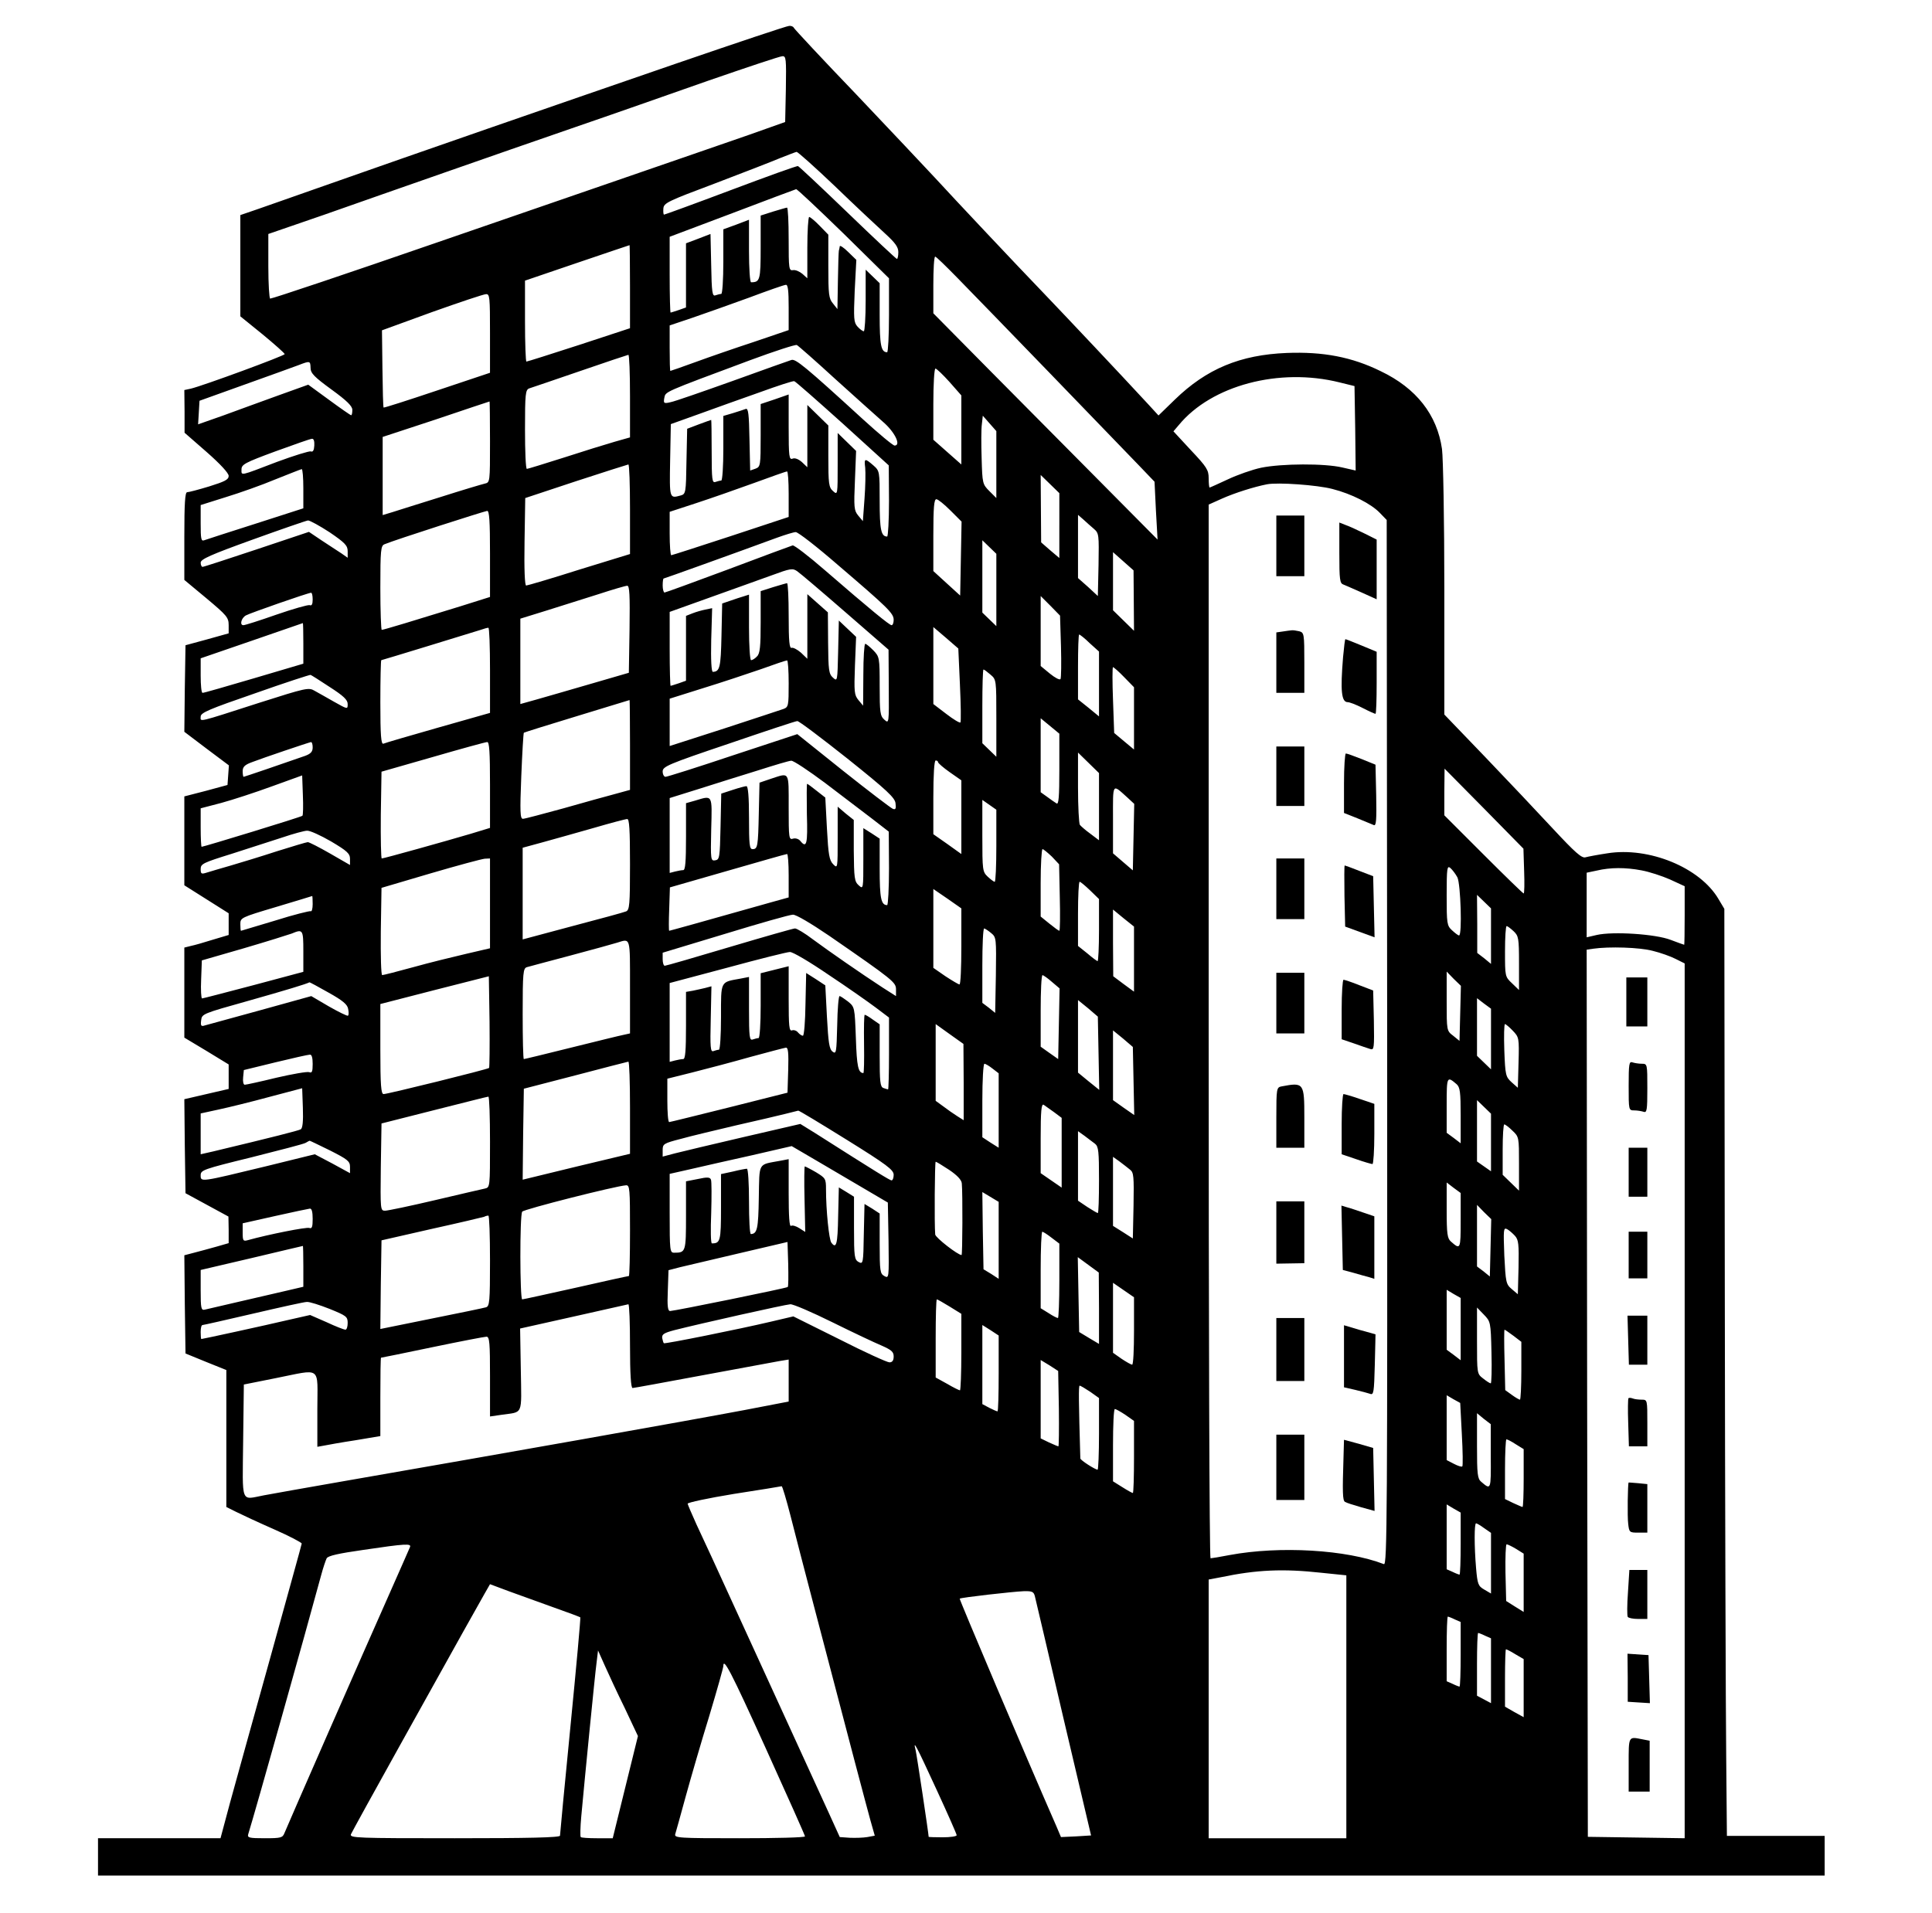 <?xml version="1.0" standalone="no"?>
<!DOCTYPE svg PUBLIC "-//W3C//DTD SVG 20010904//EN"
 "http://www.w3.org/TR/2001/REC-SVG-20010904/DTD/svg10.dtd">
<svg version="1.0" xmlns="http://www.w3.org/2000/svg"
 width="828pt" height="820pt" viewBox="0 0 828 820"
 preserveAspectRatio="xMidYMid meet">

<g transform="translate(0,820) scale(0.1,-0.1)"
fill="#000000" stroke="none">
<path d="M2905 7930 c-589 -203 -1080 -373 -1540 -535 -104 -37 -223 -78 -262
-92 l-73 -25 0 -217 0 -217 95 -77 c52 -43 95 -81 95 -85 0 -7 -351 -136 -402
-148 l-28 -6 1 -92 0 -91 95 -83 c58 -51 94 -90 94 -102 0 -16 -16 -24 -83
-45 -46 -14 -88 -25 -95 -25 -9 0 -12 -49 -12 -188 l0 -188 95 -79 c87 -73 95
-82 95 -115 l0 -35 -93 -26 -92 -25 -3 -186 -2 -185 95 -72 96 -72 -3 -42 -3
-42 -92 -25 -93 -24 0 -191 0 -190 95 -60 95 -60 0 -47 0 -46 -67 -20 c-38
-12 -80 -24 -95 -27 l-28 -7 0 -193 0 -193 95 -57 95 -58 0 -52 0 -53 -95 -22
-95 -22 2 -201 3 -202 92 -50 92 -50 1 -57 0 -57 -52 -15 c-29 -8 -72 -20 -96
-26 l-42 -11 2 -210 3 -211 88 -36 87 -35 0 -294 0 -293 42 -21 c24 -12 97
-46 163 -75 66 -29 119 -57 118 -61 0 -4 -61 -222 -133 -483 -73 -261 -151
-544 -174 -627 l-41 -153 -262 0 -263 0 0 -80 0 -80 3700 0 3700 0 0 85 0 85
-209 0 -210 0 -3 338 c-2 185 -5 1079 -6 1986 l-2 1650 -25 42 c-79 135 -298
225 -477 196 -40 -6 -82 -14 -93 -17 -16 -5 -45 21 -139 122 -65 70 -197 210
-292 309 l-174 181 0 534 c0 301 -5 565 -10 604 -21 147 -110 261 -263 334
-124 61 -247 84 -402 78 -200 -8 -344 -68 -480 -200 l-70 -68 -44 48 c-120
130 -355 379 -445 473 -126 131 -380 401 -471 500 -38 41 -188 200 -334 354
-147 153 -267 282 -269 287 -2 5 -11 9 -20 8 -9 0 -224 -72 -477 -159z m463
-112 l-3 -141 -155 -55 c-85 -29 -357 -124 -605 -209 -247 -85 -574 -198 -725
-250 -390 -135 -712 -243 -722 -243 -4 0 -8 62 -8 138 l0 139 238 82 c130 46
365 128 522 183 157 55 407 142 555 193 149 51 405 141 570 199 165 57 308
105 318 105 16 1 17 -10 15 -141z m209 -415 c85 -82 181 -172 214 -202 46 -42
59 -60 59 -82 0 -16 -3 -29 -6 -29 -3 0 -98 89 -211 198 -112 108 -208 198
-213 200 -4 2 -134 -45 -288 -103 -154 -58 -283 -105 -286 -105 -3 0 -4 12 -3
26 2 24 17 31 222 108 121 46 247 95 280 109 33 13 64 25 69 26 5 0 78 -65
163 -146z m38 -204 l195 -192 0 -158 c0 -88 -4 -159 -8 -159 -26 0 -32 30 -32
160 l0 136 -30 29 -30 29 0 -132 c0 -73 -4 -132 -8 -132 -5 0 -17 9 -27 20
-16 18 -17 33 -12 153 l7 133 -35 34 c-19 19 -36 30 -36 24 -1 -5 -2 -13 -4
-19 -1 -5 -3 -64 -4 -130 l-2 -120 -19 24 c-18 21 -20 39 -20 159 l0 136 -37
38 c-20 21 -41 38 -45 38 -4 0 -8 -59 -8 -132 l0 -131 -21 19 c-12 10 -30 18
-40 16 -18 -3 -19 5 -19 132 0 75 -3 136 -7 136 -3 0 -30 -8 -60 -17 l-53 -17
0 -137 c0 -140 -3 -149 -41 -149 -5 0 -9 59 -9 134 l0 134 -55 -21 -55 -20 0
-138 c0 -78 -4 -139 -9 -139 -5 0 -16 -3 -25 -6 -13 -5 -16 12 -18 129 l-3
134 -52 -20 -53 -20 0 -137 0 -138 -31 -11 c-18 -6 -34 -11 -35 -11 -2 0 -4
73 -4 163 l0 162 268 101 c147 56 270 102 274 103 4 1 95 -85 203 -190z m-915
-228 l0 -178 -219 -72 c-120 -39 -221 -71 -225 -71 -3 0 -6 78 -6 173 l0 174
223 76 c122 41 223 76 225 76 1 1 2 -79 2 -178z m1400 41 c107 -109 691 -713
781 -807 l67 -70 6 -124 7 -124 -232 234 c-128 129 -344 347 -481 485 l-248
251 0 121 c0 67 3 122 8 122 4 0 45 -40 92 -88z m-720 -130 l0 -97 -147 -50
c-82 -27 -195 -66 -252 -87 -58 -21 -106 -38 -108 -38 -2 0 -3 44 -3 98 l0 97
98 33 c53 18 162 57 242 86 80 30 151 55 158 55 9 1 12 -25 12 -97z m-1280
-111 l0 -169 -227 -76 c-125 -42 -228 -75 -229 -73 -2 1 -4 76 -5 167 l-2 164
214 78 c118 42 222 77 232 77 16 1 17 -13 17 -168z m1480 -196 c85 -77 178
-160 205 -184 50 -43 78 -101 49 -101 -7 0 -68 51 -136 113 -249 228 -288 259
-306 254 -9 -3 -123 -43 -252 -90 -129 -46 -249 -88 -266 -91 -29 -7 -31 -5
-27 18 6 28 -8 22 368 162 105 39 195 68 200 65 6 -3 80 -68 165 -146z m-880
-73 l0 -177 -67 -19 c-38 -11 -135 -41 -218 -68 -82 -26 -153 -48 -157 -48 -5
0 -8 76 -8 169 0 153 2 170 18 176 9 3 107 36 217 74 110 38 203 69 208 70 4
0 7 -79 7 -177z m-1369 121 c0 -23 16 -39 90 -93 66 -48 89 -71 89 -87 0 -13
-2 -23 -5 -23 -3 0 -46 30 -95 66 l-89 65 -128 -46 c-71 -26 -177 -64 -236
-86 l-108 -38 3 50 3 51 195 70 c107 38 211 76 230 83 49 19 50 18 51 -12z
m2738 -60 l51 -58 0 -148 0 -148 -60 53 -60 53 0 153 c0 85 4 152 9 152 5 0
32 -26 60 -57z m1671 -2 l65 -16 3 -181 2 -181 -57 13 c-76 18 -260 17 -348
-1 -38 -8 -103 -31 -143 -50 -41 -19 -76 -35 -78 -35 -2 0 -4 18 -4 40 0 35
-8 48 -76 120 l-75 81 23 27 c140 170 430 247 688 183z m-2129 -176 l198 -180
1 -152 c0 -84 -4 -153 -8 -153 -26 0 -32 30 -32 152 0 128 0 129 -27 153 -37
32 -40 31 -35 -10 2 -20 1 -80 -3 -133 l-7 -96 -20 24 c-18 22 -19 35 -14 151
l5 126 -40 39 -39 38 0 -134 c0 -132 0 -133 -20 -115 -18 16 -20 31 -20 149
l0 132 -45 44 -45 44 0 -134 0 -133 -23 22 c-15 13 -30 19 -40 15 -15 -6 -17
8 -17 134 l0 141 -60 -21 -60 -20 0 -134 c0 -130 -1 -135 -22 -143 l-23 -8 -3
134 c-2 109 -5 134 -16 130 -8 -3 -32 -11 -55 -18 l-41 -12 0 -139 c0 -77 -4
-138 -9 -138 -5 0 -16 -3 -25 -6 -14 -5 -16 10 -16 130 0 75 -1 136 -2 136 -2
0 -25 -9 -53 -19 l-50 -19 -3 -140 c-2 -135 -3 -140 -25 -146 -48 -13 -48 -15
-45 150 l3 156 120 43 c66 24 183 66 260 93 77 28 144 50 149 48 5 -1 98 -83
207 -181z m-1511 -79 c0 -172 0 -174 -22 -179 -13 -3 -97 -28 -188 -57 -91
-28 -184 -58 -207 -65 l-43 -13 0 167 0 168 228 75 c125 42 228 77 230 77 1 1
2 -77 2 -173z m2170 -97 l0 -144 -30 30 c-29 29 -30 33 -33 140 -2 61 -2 127
1 147 l4 36 29 -33 29 -33 0 -143z m-2923 81 c-1 -20 -6 -29 -15 -25 -7 2 -72
-18 -145 -45 -162 -62 -152 -60 -152 -32 0 21 15 29 145 77 80 29 150 54 157
54 8 1 11 -11 10 -29z m1353 -272 l0 -193 -218 -67 c-119 -38 -222 -68 -227
-68 -6 0 -9 70 -7 188 l3 187 217 72 c119 39 220 71 225 72 4 1 7 -86 7 -191z
m-1400 88 l0 -85 -205 -66 c-113 -36 -212 -68 -220 -71 -13 -5 -15 6 -15 72
l0 79 108 34 c59 18 155 52 212 76 58 23 108 43 113 44 4 0 7 -37 7 -83z
m2080 -24 l0 -98 -248 -82 c-137 -45 -252 -82 -255 -82 -4 0 -7 42 -7 93 l0
93 113 37 c61 20 173 59 247 86 74 27 138 50 143 50 4 1 7 -43 7 -97z m1160
-135 l0 -139 -39 33 -39 34 -1 145 -1 144 40 -39 40 -39 0 -139z m1170 157
c83 -21 167 -64 204 -103 l29 -30 2 -2241 c1 -2038 0 -2240 -14 -2235 -160 62
-446 79 -661 39 -41 -8 -78 -14 -82 -14 -5 0 -8 1016 -8 2259 l0 2258 58 26
c54 24 136 50 192 61 47 9 215 -3 280 -20z m-1637 -92 l48 -48 -3 -159 -3
-158 -57 52 -58 53 0 154 c0 119 3 154 13 154 7 0 34 -22 60 -48z m-1973 -186
l0 -185 -127 -40 c-194 -60 -329 -101 -337 -101 -3 0 -6 81 -6 180 0 163 2
181 18 187 48 20 429 142 440 143 9 0 12 -43 12 -184z m2588 107 c22 -19 22
-25 20 -154 l-3 -134 -42 39 -43 38 0 136 0 135 23 -20 c12 -11 32 -29 45 -40z
m-3275 -15 c66 -45 77 -57 77 -81 l0 -28 -27 19 c-16 10 -53 35 -84 55 l-55
37 -224 -75 c-123 -41 -227 -75 -232 -75 -4 0 -8 8 -8 18 0 15 43 34 223 99
122 44 229 81 237 82 8 0 50 -23 93 -51z m2177 -139 c215 -184 240 -208 240
-236 0 -13 -4 -23 -9 -23 -9 0 -91 67 -285 235 -70 61 -133 109 -139 107 -7
-2 -131 -48 -277 -103 -145 -54 -268 -99 -272 -99 -4 0 -8 14 -8 30 0 17 2 30
4 30 3 0 301 107 486 175 36 13 72 24 80 24 9 1 90 -62 180 -140z m680 -108
l0 -155 -30 29 -30 29 0 155 0 155 30 -29 30 -29 0 -155z m589 -46 l1 -129
-45 44 -45 44 0 124 0 125 44 -39 44 -39 1 -130z m-1235 -50 l184 -160 1 -159
c1 -158 1 -159 -19 -141 -18 16 -20 31 -20 144 0 122 -1 126 -27 153 -15 15
-30 28 -35 28 -4 0 -8 -60 -8 -132 l-1 -133 -20 24 c-18 22 -19 35 -15 147 l5
124 -37 35 -37 35 -3 -132 c-3 -129 -3 -130 -22 -113 -18 16 -20 32 -21 149
l-1 131 -44 39 -44 39 0 -139 0 -138 -27 26 c-16 14 -34 23 -40 21 -10 -4 -13
28 -13 136 0 78 -3 141 -7 141 -3 0 -30 -8 -60 -17 l-53 -17 0 -132 c0 -107
-3 -136 -16 -148 -8 -9 -20 -16 -25 -16 -5 0 -9 61 -9 141 l0 140 -22 -7 c-13
-4 -39 -12 -58 -19 l-35 -12 -3 -139 c-3 -135 -7 -153 -37 -154 -6 0 -9 50 -7
136 l4 137 -29 -6 c-15 -3 -40 -10 -55 -16 l-28 -11 0 -139 0 -139 -31 -11
c-18 -6 -34 -11 -35 -11 -2 0 -4 71 -4 159 l0 158 173 62 c94 34 213 76 262
94 84 31 92 32 112 18 13 -9 106 -88 207 -176z m-926 -72 l-3 -187 -165 -48
c-91 -26 -195 -57 -232 -67 l-68 -19 0 183 0 183 113 35 c61 19 162 51 222 70
61 20 116 36 123 36 10 1 12 -40 10 -186z m-1358 127 c0 -20 -4 -28 -13 -24
-7 2 -71 -16 -143 -41 -71 -25 -134 -45 -141 -45 -17 0 -9 31 11 42 18 10 264
96 279 97 4 1 7 -12 7 -29z m3207 -200 c2 -72 1 -136 -2 -141 -4 -5 -24 6 -45
23 l-40 33 0 150 0 150 42 -42 41 -42 4 -131z m-3247 13 l0 -88 -213 -63
c-116 -34 -215 -63 -219 -62 -5 0 -8 33 -8 74 l0 74 218 75 c119 41 218 75
220 76 1 0 2 -38 2 -86z m800 -116 l0 -183 -222 -63 c-123 -35 -229 -66 -235
-69 -10 -3 -13 36 -13 177 0 100 2 181 4 181 3 0 375 114 426 130 14 5 28 9
33 9 4 1 7 -81 7 -182z m2014 -63 c4 -86 5 -158 2 -161 -3 -3 -30 13 -61 37
l-55 42 0 165 0 165 54 -46 53 -46 7 -156z m556 179 l40 -36 0 -139 0 -139
-45 37 -45 36 0 139 c0 77 2 139 5 139 3 0 24 -16 45 -37z m-1290 -173 c0 -95
-1 -101 -22 -109 -13 -5 -128 -42 -255 -84 l-233 -75 0 102 0 101 143 45 c78
24 189 61 247 81 58 21 108 38 113 38 4 1 7 -44 7 -99z m1438 27 l42 -43 0
-133 0 -134 -42 35 -43 36 -5 141 c-3 77 -3 141 0 141 3 0 25 -19 48 -43z
m-573 11 c25 -21 25 -23 25 -187 l0 -165 -30 29 -30 29 0 158 c0 87 2 158 5
158 3 0 16 -10 30 -22z m-2832 -53 c59 -38 77 -55 77 -73 0 -23 0 -23 -57 9
-32 18 -70 40 -85 48 -25 15 -37 12 -235 -51 -273 -88 -253 -83 -253 -60 0 17
36 32 233 100 127 45 235 80 238 79 3 -1 40 -24 82 -52z m1287 -248 l0 -193
-62 -17 c-35 -9 -135 -37 -223 -62 -88 -24 -166 -45 -174 -45 -12 0 -13 30 -7
182 4 100 9 184 11 187 3 2 105 34 227 71 123 38 224 68 226 69 1 1 2 -86 2
-192z m1840 -105 c0 -120 -3 -152 -12 -146 -7 4 -25 17 -40 28 l-28 20 0 158
0 159 40 -33 40 -33 0 -153z m-908 46 c170 -136 204 -168 206 -192 3 -23 0
-28 -12 -23 -9 4 -105 77 -213 163 l-196 157 -276 -91 c-152 -51 -282 -92
-289 -92 -6 0 -12 10 -12 23 0 21 22 31 283 119 155 53 287 97 294 97 6 1 103
-72 215 -161z m-2292 48 c0 -18 -8 -27 -32 -36 -91 -32 -261 -90 -264 -90 -2
0 -4 11 -4 24 0 19 9 28 43 40 44 17 236 82 250 85 4 0 7 -10 7 -23z m760
-161 l0 -184 -82 -25 c-108 -32 -373 -106 -382 -106 -3 0 -5 84 -4 186 l3 186
220 63 c121 35 226 64 233 64 9 1 12 -42 12 -184z m2610 -93 l0 -144 -37 28
c-21 15 -41 33 -45 38 -4 6 -8 78 -8 161 l0 149 45 -44 45 -44 0 -144z m-1173
101 c71 -54 162 -123 201 -153 l71 -55 1 -157 c0 -87 -4 -158 -8 -158 -26 0
-32 30 -32 155 l0 130 -35 23 -35 22 0 -131 c0 -131 0 -132 -20 -114 -18 16
-20 31 -21 149 l0 131 -35 28 -34 29 0 -133 c0 -132 0 -133 -19 -114 -17 17
-21 41 -27 153 l-7 133 -37 29 c-21 17 -39 30 -41 30 -2 0 -2 -58 -1 -130 4
-129 -1 -148 -28 -115 -7 9 -21 13 -31 10 -18 -6 -19 2 -19 134 0 157 5 149
-75 123 l-50 -17 -3 -130 c-3 -145 -5 -155 -27 -155 -13 0 -15 20 -15 135 0
89 -4 135 -11 135 -5 0 -32 -7 -59 -16 l-49 -16 -3 -142 c-3 -132 -4 -141 -23
-144 -19 -3 -20 2 -17 133 4 151 7 146 -69 123 l-39 -11 0 -144 c0 -108 -3
-143 -12 -143 -7 0 -23 -3 -35 -6 l-23 -6 0 161 0 160 128 40 c70 22 183 58
252 79 69 22 132 41 141 41 9 1 75 -43 146 -96z m483 90 c1 -5 23 -24 50 -43
l50 -35 0 -158 0 -158 -60 43 -60 42 0 158 c0 99 4 158 10 158 6 0 10 -3 10
-7z m2512 -467 c2 -53 1 -96 -2 -96 -3 0 -80 75 -172 167 l-168 168 0 100 1
100 169 -171 169 -172 3 -96z m-5236 237 c-4 -5 -423 -133 -432 -133 -2 0 -4
37 -4 83 l0 82 88 23 c48 13 146 45 217 71 l130 47 3 -84 c2 -47 1 -87 -2 -89z
m3537 77 l28 -26 -3 -142 -3 -143 -42 36 -43 37 0 145 c0 161 -5 154 63 93z
m-563 -206 c0 -85 -3 -154 -7 -154 -4 0 -17 10 -30 22 -22 21 -23 27 -23 175
l0 154 30 -21 30 -21 0 -155z m-1570 -79 c0 -174 -2 -196 -17 -202 -9 -4 -112
-32 -230 -63 l-213 -57 0 196 0 197 88 24 c48 13 146 41 217 61 72 21 136 38
143 38 9 1 12 -44 12 -194z m-1281 98 c69 -41 81 -52 81 -75 l0 -26 -85 49
c-47 27 -90 49 -96 49 -5 0 -65 -18 -132 -39 -67 -22 -156 -49 -197 -61 -41
-12 -87 -25 -102 -30 -25 -8 -28 -7 -28 15 0 22 11 27 133 65 72 23 170 55
217 70 47 16 95 29 106 29 12 1 58 -20 103 -46z m3089 -65 l31 -33 3 -143 c2
-78 1 -142 -2 -142 -3 0 -22 14 -43 31 l-37 30 0 145 c0 79 4 144 8 144 4 0
22 -15 40 -32z m-1128 -81 l0 -94 -72 -20 c-318 -90 -438 -123 -440 -123 -2 0
-2 42 0 93 l3 93 247 71 c136 39 250 72 255 72 4 1 7 -41 7 -92z m-1280 -119
l0 -193 -103 -24 c-56 -13 -158 -38 -226 -57 -69 -19 -128 -34 -133 -34 -5 0
-7 84 -6 187 l3 187 210 62 c116 34 220 62 233 63 l22 1 0 -192z m4146 111
c14 -29 21 -249 7 -249 -4 0 -17 10 -30 22 -22 20 -23 29 -23 151 0 116 2 128
16 116 8 -7 22 -25 30 -40z m789 30 c33 -6 88 -24 122 -39 l63 -29 0 -125 c0
-69 -1 -126 -2 -126 -2 0 -28 10 -58 21 -64 25 -247 37 -317 21 l-43 -10 0
138 0 139 43 9 c59 14 123 14 192 1z m-2363 -86 l38 -37 0 -133 c0 -73 -3
-133 -6 -133 -3 0 -23 15 -44 33 l-40 32 0 138 c0 75 3 137 7 137 4 0 24 -17
45 -37z m-552 -240 c0 -90 -3 -163 -8 -163 -4 0 -31 16 -60 35 l-52 36 0 169
0 169 60 -41 60 -42 0 -163z m-2780 181 c0 -19 -4 -33 -8 -30 -4 2 -73 -15
-152 -40 -80 -24 -146 -44 -147 -44 -2 0 -3 13 -3 28 0 28 2 29 153 74 83 25
153 46 155 47 1 1 2 -15 2 -35z m5050 -137 l0 -119 -29 24 -30 23 0 124 -1
125 30 -29 30 -29 0 -119z m-1530 -99 l0 -139 -45 33 -44 33 -1 143 0 143 45
-37 45 -36 0 -140z m-1307 101 c278 -192 287 -200 287 -231 l0 -28 -58 37
c-95 62 -229 155 -298 206 -34 26 -69 47 -77 47 -7 0 -133 -36 -281 -80 -147
-44 -272 -80 -277 -80 -5 0 -9 13 -9 28 l0 28 268 81 c147 45 277 82 290 82
13 1 77 -37 155 -90z m2934 19 c21 -20 23 -29 23 -137 l0 -115 -30 29 c-30 28
-30 30 -30 137 0 59 3 108 7 108 4 0 17 -10 30 -22z m-2239 -8 c22 -18 22 -23
20 -180 l-3 -162 -27 22 -28 21 0 160 c0 87 3 159 8 159 4 -1 17 -9 30 -20z
m-2948 -78 l0 -88 -213 -57 c-118 -31 -217 -57 -221 -57 -4 0 -6 37 -4 81 l3
82 180 52 c99 29 191 58 205 63 48 20 50 18 50 -76z m1400 -152 l0 -200 -27
-6 c-16 -3 -117 -28 -226 -55 -108 -27 -199 -49 -202 -49 -3 0 -5 87 -5 194 0
177 2 195 18 200 9 3 94 25 187 50 94 25 184 50 200 55 58 18 55 27 55 -189z
m4383 154 c33 -8 78 -24 99 -35 l38 -19 0 -1875 0 -1875 -207 3 -208 3 -3
1901 -2 1902 27 4 c69 10 200 6 256 -9z m-3533 -102 c80 -53 171 -117 203
-141 l57 -43 0 -154 c0 -85 -2 -154 -4 -154 -2 0 -11 3 -20 6 -14 5 -16 27
-16 139 l0 134 -29 20 c-16 12 -32 21 -35 21 -3 0 -4 -56 -3 -125 1 -69 0
-125 -3 -125 -22 1 -28 28 -32 149 -5 134 -5 134 -34 158 -16 12 -32 23 -36
23 -4 0 -9 -56 -10 -125 -3 -117 -4 -125 -20 -113 -14 11 -18 38 -24 149 l-7
135 -41 27 -41 26 -3 -134 c-1 -74 -6 -135 -11 -135 -5 0 -14 6 -21 14 -6 8
-18 12 -26 9 -12 -4 -14 18 -14 135 l0 140 -60 -15 -60 -15 0 -139 c0 -78 -4
-139 -9 -139 -5 0 -16 -3 -25 -6 -14 -5 -16 10 -16 131 l0 137 -36 -7 c-88
-16 -84 -7 -84 -165 0 -78 -4 -140 -9 -140 -5 0 -16 -3 -24 -6 -12 -4 -14 16
-11 136 l3 142 -26 -7 c-14 -3 -38 -9 -54 -12 l-29 -5 0 -144 c0 -109 -3 -144
-12 -144 -7 0 -23 -3 -35 -6 l-23 -6 0 169 0 169 248 66 c136 37 256 67 267
67 12 1 86 -43 165 -97z m2708 -166 l-3 -118 -27 22 c-28 21 -28 22 -28 148
l0 127 30 -31 31 -30 -3 -118z m-4162 -234 c-6 -6 -434 -112 -452 -112 -11 0
-14 37 -14 193 l0 193 233 60 232 59 3 -194 c1 -107 0 -196 -2 -199z m2412
369 l33 -28 -3 -152 -3 -151 -37 26 -38 27 0 154 c0 84 3 153 8 153 4 -1 22
-13 40 -29z m-3100 -46 c61 -34 81 -51 84 -70 3 -14 3 -27 -1 -29 -3 -2 -40
16 -82 40 l-75 44 -220 -61 c-120 -33 -227 -62 -237 -65 -15 -5 -18 -1 -15 22
3 28 7 29 203 84 163 46 248 72 261 79 1 1 38 -19 82 -44z m4982 -199 l0 -130
-30 29 -30 29 0 123 0 124 30 -23 30 -22 0 -130z m-1682 -61 l3 -157 -46 37
-45 37 0 155 0 156 43 -35 42 -36 3 -157z m-578 -124 l0 -163 -27 17 c-16 10
-43 29 -60 42 l-33 24 0 164 0 165 60 -43 59 -42 1 -164z m2353 221 c27 -28
28 -31 25 -137 l-3 -108 -27 24 c-25 23 -27 30 -31 137 -2 61 -1 112 3 112 3
0 19 -13 33 -28z m-1625 -216 l3 -146 -46 32 -45 32 0 149 0 150 43 -35 42
-36 3 -146z m-1480 47 l-3 -97 -250 -63 c-137 -34 -253 -63 -257 -63 -5 0 -8
42 -8 93 l0 93 108 27 c59 15 170 44 247 66 77 21 146 39 153 40 10 1 12 -22
10 -96z m-2038 26 c0 -33 -3 -40 -15 -35 -9 3 -72 -8 -141 -24 -69 -17 -130
-30 -135 -30 -6 0 -9 14 -7 32 l3 31 135 33 c74 18 141 33 148 33 8 1 12 -13
12 -40z m1360 -187 l0 -198 -230 -55 -230 -56 2 195 3 195 220 57 c121 32 223
58 228 59 4 0 7 -88 7 -197z m1554 167 l26 -20 0 -160 0 -159 -35 22 -35 23 0
158 c0 86 4 157 9 157 4 0 20 -9 35 -21z m1989 -67 c14 -13 17 -33 17 -134 l0
-119 -30 23 -30 22 0 118 c0 125 1 126 43 90z m-4954 -193 c-11 -6 -121 -34
-376 -95 l-53 -12 0 87 0 88 78 17 c42 9 140 33 217 54 l140 37 3 -84 c2 -58
-1 -87 -9 -92z m811 -54 c0 -194 0 -195 -22 -200 -13 -3 -110 -25 -215 -50
-106 -25 -202 -45 -213 -45 -20 0 -20 5 -18 187 l3 187 225 57 c124 31 228 58
233 58 4 1 7 -87 7 -194z m4290 -3 l0 -123 -30 21 -30 21 0 132 0 131 30 -29
30 -29 0 -124z m-1872 130 l32 -24 0 -150 0 -149 -45 31 -45 31 0 150 c0 117
3 149 13 143 6 -4 27 -19 45 -32z m-889 -118 c172 -107 201 -129 201 -150 0
-13 -4 -24 -9 -24 -7 0 -64 35 -328 203 l-63 39 -242 -56 c-134 -31 -267 -63
-295 -70 l-53 -14 0 28 c0 26 4 29 78 48 42 12 149 37 237 58 88 20 183 42
210 49 28 7 53 13 56 14 3 1 97 -56 208 -125z m2853 39 c28 -26 28 -29 28
-142 l0 -115 -35 34 -35 34 0 108 c0 59 3 108 7 108 4 0 20 -12 35 -27z
m-1789 -56 c15 -12 17 -33 17 -156 0 -77 -2 -141 -5 -141 -3 0 -23 12 -45 26
l-40 27 0 149 0 149 28 -20 c15 -11 35 -27 45 -34z m-3278 -29 c75 -38 85 -46
85 -70 l0 -27 -75 41 -76 40 -207 -51 c-285 -69 -282 -69 -282 -39 0 22 10 26
218 77 119 30 224 57 232 62 8 5 16 9 17 9 2 0 41 -19 88 -42z m2237 -133
l153 -90 3 -163 c2 -161 2 -163 -18 -152 -18 10 -20 20 -20 139 l0 129 -32 21
-33 20 -3 -130 c-2 -125 -3 -129 -22 -119 -18 10 -20 22 -20 145 l0 135 -32
20 -33 20 -3 -125 c-2 -120 -8 -140 -29 -112 -10 12 -23 138 -23 229 0 45 -2
48 -43 73 -24 14 -46 25 -48 25 -2 0 -3 -63 -1 -141 l3 -140 -25 16 c-14 9
-30 14 -36 10 -7 -4 -10 41 -10 140 l0 146 -37 -7 c-96 -18 -88 -3 -91 -159
-2 -133 -7 -154 -34 -155 -5 0 -8 63 -8 140 0 79 -4 140 -9 140 -5 0 -32 -5
-60 -12 l-51 -11 0 -143 c0 -144 -3 -154 -39 -154 -5 0 -6 58 -3 130 2 71 2
135 -1 143 -4 11 -15 12 -56 3 l-51 -10 0 -147 c0 -156 -1 -159 -51 -159 -18
0 -19 9 -19 169 l0 169 93 21 c50 12 168 38 261 59 l169 39 53 -31 c30 -17
122 -72 206 -121z m1191 51 c16 -12 17 -29 15 -154 l-3 -141 -42 27 -43 27 0
148 0 148 28 -20 c15 -11 35 -27 45 -35z m-775 -1 c34 -23 53 -43 54 -58 4
-41 3 -307 -1 -307 -16 0 -111 74 -113 88 -4 45 -2 312 2 312 3 0 29 -16 58
-35z m2192 -217 c0 -125 -1 -126 -42 -90 -15 13 -18 33 -18 134 l0 119 30 -23
30 -22 0 -118z m-3560 -43 c0 -107 -2 -195 -5 -195 -3 0 -105 -22 -227 -50
-122 -27 -225 -50 -230 -50 -10 0 -11 361 0 376 6 10 400 110 445 113 16 1 17
-15 17 -194z m1580 -42 l0 -165 -32 21 -33 20 -3 165 -2 166 35 -21 35 -21 0
-165z m2108 -32 l-3 -123 -27 22 -28 21 0 132 0 132 30 -31 31 -30 -3 -123z
m-5048 124 c0 -34 -3 -43 -14 -39 -12 5 -177 -28 -263 -52 -21 -6 -23 -3 -23
33 l0 39 138 31 c75 17 143 31 150 32 8 1 12 -14 12 -44z m760 -179 c0 -177
-2 -195 -17 -200 -10 -3 -116 -25 -236 -49 l-217 -44 2 190 3 190 215 49 c118
26 219 50 225 52 5 3 13 5 18 5 4 1 7 -86 7 -193z m4393 106 c15 -17 17 -36
15 -135 l-3 -115 -26 22 c-25 21 -26 29 -32 144 -4 111 -4 121 12 113 9 -5 24
-18 34 -29z m-1986 -8 l33 -25 0 -160 c0 -87 -3 -159 -6 -159 -4 0 -22 9 -40
21 l-34 21 0 164 c0 90 3 164 7 164 3 0 21 -11 40 -26z m-1131 -211 c-5 -5
-482 -102 -504 -103 -10 0 -13 20 -10 87 l3 88 50 13 c28 6 142 34 255 60
l205 48 3 -94 c1 -52 1 -97 -2 -99z m-2076 89 l0 -88 -77 -18 c-43 -10 -134
-31 -203 -47 -69 -16 -133 -31 -142 -33 -16 -4 -18 5 -18 83 l0 87 218 51
c119 28 218 52 220 52 1 1 2 -39 2 -87z m3410 -180 l0 -153 -42 25 -43 26 -3
160 -3 161 45 -33 45 -33 1 -153z m150 -97 c0 -80 -3 -145 -8 -145 -4 0 -24
11 -45 25 l-37 26 0 150 0 150 45 -31 45 -31 0 -144z m1400 8 l0 -134 -30 23
-30 22 0 128 0 129 30 -18 30 -17 0 -133z m-2190 96 l50 -31 0 -164 c0 -90 -3
-164 -6 -164 -3 0 -28 12 -55 28 l-49 27 0 168 c0 92 2 167 5 167 3 0 27 -14
55 -31z m-2657 -10 c71 -29 77 -33 77 -60 0 -16 -4 -29 -10 -29 -5 0 -42 14
-80 32 l-71 31 -97 -22 c-93 -22 -364 -81 -369 -81 -2 0 -3 14 -3 30 0 17 3
30 8 30 4 0 101 22 217 49 116 27 219 50 230 50 11 1 55 -13 98 -30z m1287
-159 c0 -119 4 -180 11 -180 5 0 141 25 302 55 161 30 309 57 330 61 l37 6 0
-90 0 -90 -187 -36 c-249 -47 -1033 -186 -1718 -305 -159 -28 -314 -55 -344
-61 -101 -19 -92 -43 -89 232 l3 243 135 27 c202 40 180 56 180 -133 l0 -161
28 5 c15 3 75 14 135 23 l107 18 0 168 c0 92 1 168 3 168 2 0 101 20 220 45
120 25 224 45 232 45 13 0 15 -27 15 -171 l0 -171 48 7 c96 14 87 -7 84 193
l-3 177 228 51 c125 28 231 52 236 53 4 0 7 -80 7 -179z m867 102 c87 -43 182
-88 211 -100 43 -19 52 -27 52 -47 0 -17 -6 -25 -18 -25 -10 0 -107 44 -215
99 l-197 98 -98 -23 c-131 -31 -453 -96 -457 -92 -2 2 -5 12 -7 22 -2 16 7 22
52 34 110 28 476 110 497 111 12 1 93 -34 180 -77z m2825 -130 c2 -72 0 -132
-3 -132 -4 0 -18 9 -33 21 -26 20 -26 21 -26 162 l0 142 29 -30 c29 -30 30
-31 33 -163z m-2112 -89 c0 -90 -2 -163 -5 -163 -4 0 -19 7 -35 15 l-30 16 0
169 0 170 35 -22 35 -23 0 -162z m2206 161 l34 -26 0 -124 c0 -68 -3 -124 -6
-124 -3 0 -19 9 -34 20 l-29 21 -3 129 c-2 72 -2 130 0 130 2 0 19 -12 38 -26z
m-1948 -313 c1 -88 0 -161 -2 -161 -3 0 -21 8 -41 17 l-35 17 0 168 0 168 38
-23 37 -24 3 -162z m134 73 l38 -27 0 -153 c0 -85 -3 -154 -6 -154 -11 0 -74
41 -74 48 -7 242 -8 312 -3 312 4 0 24 -12 45 -26z m1593 -182 c4 -73 5 -135
2 -138 -3 -3 -19 2 -36 11 l-31 16 0 139 0 139 29 -17 29 -16 7 -134z m-1442
83 l37 -26 0 -154 c0 -85 -2 -155 -5 -155 -3 0 -23 11 -45 25 l-40 25 0 155
c0 85 3 155 8 155 4 0 24 -11 45 -25z m1566 -178 c1 -145 1 -145 -41 -109 -16
13 -18 34 -18 154 l0 140 29 -24 30 -23 0 -138z m107 52 l34 -21 0 -124 c0
-68 -2 -124 -5 -124 -2 0 -20 8 -40 17 l-35 17 0 128 c0 70 3 128 6 128 4 0
22 -9 40 -21z m-3108 -307 c18 -71 62 -241 98 -378 167 -639 227 -864 244
-926 l19 -67 -32 -6 c-18 -3 -51 -4 -75 -3 l-43 3 -50 110 c-72 157 -116 254
-302 660 -219 479 -219 478 -262 570 -20 44 -37 84 -38 89 -1 5 88 24 198 42
110 17 202 32 205 33 3 0 20 -57 38 -127z m2872 -119 c0 -73 -2 -133 -5 -133
-2 0 -16 5 -30 12 l-25 11 0 139 0 139 30 -18 30 -17 0 -133z m101 66 l29 -20
0 -130 0 -130 -29 17 c-26 15 -29 23 -35 92 -8 94 -8 192 0 192 3 0 19 -9 35
-21z m-4604 -81 c-3 -7 -41 -94 -85 -193 -110 -247 -442 -1005 -453 -1033 -8
-20 -15 -22 -84 -22 -68 0 -76 2 -71 18 27 86 246 864 313 1112 8 30 19 62 23
70 6 11 52 21 157 36 182 27 207 28 200 12z m4741 -8 l32 -20 0 -125 0 -125
-37 23 -38 24 -3 122 c-1 66 1 121 5 121 4 0 23 -9 41 -20z m-835 -102 l107
-11 0 -564 0 -563 -295 0 -295 0 0 554 0 555 53 10 c153 32 266 37 430 19z
m-3289 -149 c60 -21 110 -40 113 -42 2 -2 -17 -211 -42 -465 -25 -253 -45
-465 -45 -471 0 -8 -134 -11 -451 -11 -421 0 -451 1 -445 17 4 9 99 182 211
383 112 201 233 419 270 485 37 66 78 139 91 162 l24 42 83 -31 c45 -16 131
-47 191 -69z m2061 49 c3 -13 59 -249 123 -525 l118 -501 -64 -4 -65 -3 -19
45 c-135 308 -417 974 -415 977 5 5 226 30 274 32 36 1 43 -2 48 -21z m1800
-100 l25 -11 0 -139 c0 -76 -2 -138 -5 -138 -2 0 -16 5 -30 12 l-25 11 0 139
c0 76 2 138 5 138 2 0 16 -5 30 -12z m130 -70 l25 -11 0 -139 0 -139 -30 16
-30 16 0 134 c0 74 2 135 5 135 2 0 16 -5 30 -12z m129 -79 l36 -21 0 -125 0
-124 -40 22 -40 23 0 123 c0 68 2 123 4 123 3 0 21 -9 40 -21z m-3816 -232
l56 -119 -54 -219 -54 -219 -67 0 c-36 0 -68 2 -70 5 -3 2 -2 42 2 87 14 154
59 613 66 663 l6 50 29 -65 c16 -36 54 -118 86 -183z m605 -174 c92 -203 167
-371 167 -375 0 -5 -126 -8 -281 -8 -262 0 -280 1 -275 18 3 9 23 82 45 162
22 80 67 235 101 345 33 110 60 206 60 213 0 39 33 -24 183 -355z m731 -175
c47 -102 86 -190 86 -195 0 -5 -27 -9 -60 -9 -33 0 -60 1 -60 2 0 12 -51 352
-56 372 -12 48 2 21 90 -170z"/>
<path d="M5470 5860 l0 -130 60 0 60 0 0 130 0 130 -60 0 -60 0 0 -130z"/>
<path d="M5740 5829 c0 -115 2 -130 18 -135 9 -4 45 -19 80 -35 l62 -28 0 128
0 128 -52 26 c-29 14 -65 31 -80 36 l-28 11 0 -131z"/>
<path d="M5498 5493 l-28 -4 0 -130 0 -129 60 0 60 0 0 129 c0 125 -1 129 -22
135 -13 3 -27 5 -33 4 -5 0 -22 -3 -37 -5z"/>
<path d="M5756 5383 c-12 -145 -7 -193 20 -193 8 0 37 -11 64 -25 27 -14 52
-25 55 -25 3 0 5 60 5 133 l0 133 -65 27 c-36 15 -67 27 -69 27 -2 0 -6 -34
-10 -77z"/>
<path d="M5470 4873 l0 -128 60 0 60 0 0 128 0 127 -60 0 -60 0 0 -127z"/>
<path d="M5760 4843 l0 -128 58 -23 c31 -13 63 -26 70 -29 10 -4 12 22 10 127
l-3 132 -59 24 c-33 13 -63 24 -68 24 -4 0 -8 -57 -8 -127z"/>
<path d="M5470 4390 l0 -130 60 0 60 0 0 130 0 130 -60 0 -60 0 0 -130z"/>
<path d="M5762 4359 l3 -131 63 -23 63 -23 -3 131 -3 131 -60 23 c-32 13 -61
23 -62 23 -2 0 -2 -59 -1 -131z"/>
<path d="M5470 3900 l0 -130 60 0 60 0 0 130 0 130 -60 0 -60 0 0 -130z"/>
<path d="M5750 3873 l0 -128 53 -18 c28 -10 60 -21 70 -24 16 -5 17 4 15 123
l-3 128 -60 23 c-32 13 -63 23 -67 23 -4 0 -8 -57 -8 -127z"/>
<path d="M5493 3543 c-22 -4 -23 -8 -23 -134 l0 -129 60 0 60 0 0 129 c0 149
-2 152 -97 134z"/>
<path d="M5750 3381 l0 -129 62 -21 c34 -12 66 -21 70 -21 4 0 8 58 8 129 l0
129 -62 21 c-34 12 -66 21 -70 21 -4 0 -8 -58 -8 -129z"/>
<path d="M5470 2916 l0 -133 60 1 60 1 0 133 0 132 -60 0 -60 0 0 -134z"/>
<path d="M5752 2894 l3 -138 45 -12 c25 -7 55 -16 68 -19 l22 -7 0 134 0 134
-47 16 c-27 9 -58 20 -71 23 l-23 7 3 -138z"/>
<path d="M5470 2415 l0 -135 60 0 60 0 0 135 0 135 -60 0 -60 0 0 -135z"/>
<path d="M5760 2386 l0 -133 48 -11 c26 -6 55 -14 64 -17 15 -6 17 6 20 124 2
72 3 131 3 131 0 0 -30 9 -68 19 l-67 20 0 -133z"/>
<path d="M5470 1910 l0 -140 60 0 60 0 0 140 0 140 -60 0 -60 0 0 -140z"/>
<path d="M5758 1957 c-5 -155 -4 -188 6 -195 6 -4 37 -14 69 -23 l58 -16 -3
135 -3 135 -62 18 -63 17 -2 -71z"/>
<path d="M6970 3905 l0 -105 45 0 45 0 0 105 0 105 -45 0 -45 0 0 -105z"/>
<path d="M6980 3546 c0 -105 0 -106 24 -106 13 0 31 -3 40 -6 14 -5 16 7 16
100 0 105 0 106 -24 106 -13 0 -31 3 -40 6 -14 5 -16 -7 -16 -100z"/>
<path d="M6980 3175 l0 -105 40 0 40 0 0 105 0 105 -40 0 -40 0 0 -105z"/>
<path d="M6980 2820 l0 -100 40 0 40 0 0 100 0 100 -40 0 -40 0 0 -100z"/>
<path d="M6978 2455 l3 -105 40 0 39 0 0 105 0 105 -42 0 -43 0 3 -105z"/>
<path d="M6979 2206 c-2 -2 -3 -50 -1 -105 l3 -101 40 0 39 0 0 100 c0 99 0
100 -24 100 -13 0 -31 2 -38 5 -8 3 -16 4 -19 1z"/>
<path d="M6980 1845 c-4 -2 -6 -150 -2 -177 4 -37 6 -38 43 -38 l39 0 0 104 0
104 -40 4 c-22 2 -40 3 -40 3z"/>
<path d="M6977 1374 c-4 -53 -4 -100 -1 -105 3 -5 23 -9 45 -9 l39 0 0 105 0
105 -38 0 -39 0 -6 -96z"/>
<path d="M6976 1008 l0 -103 47 -3 48 -3 -3 103 -3 103 -45 3 -45 3 1 -103z"/>
<path d="M6980 635 l0 -115 45 0 45 0 0 109 0 109 -31 6 c-61 12 -59 16 -59
-109z"/>
</g>
</svg>
